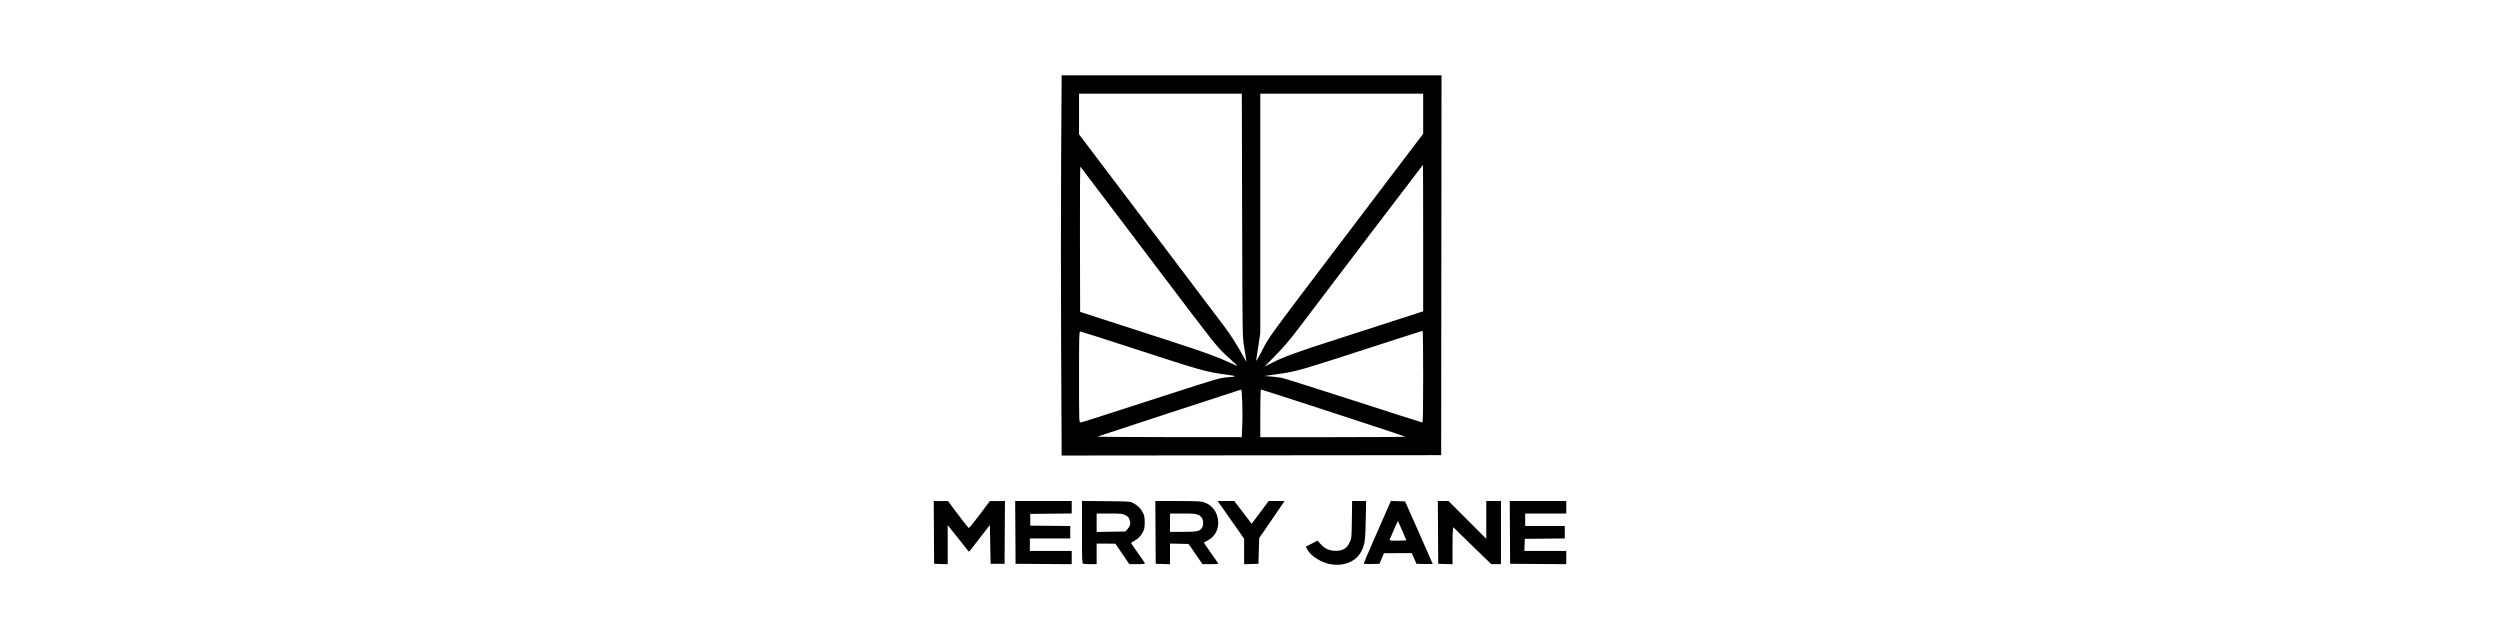 <svg width="332" height="84" viewBox="0 0 332 84" fill="none" xmlns="http://www.w3.org/2000/svg">
<rect width="332" height="84" fill="white"/>
<path fill-rule="evenodd" clip-rule="evenodd" d="M140.919 21.011C140.88 27.067 140.88 38.428 140.919 46.258L140.989 60.494L166.187 60.469L191.386 60.444L191.41 35.222L191.435 10H166.212H140.988L140.919 21.011ZM164.954 28.545C164.994 44.332 164.999 44.678 165.199 45.92C165.311 46.617 165.431 47.385 165.465 47.626L165.527 48.065L165.12 47.334C164.165 45.621 163.487 44.555 162.603 43.375C162.086 42.684 158.377 37.776 154.362 32.468C150.346 27.161 146.214 21.698 145.179 20.329L143.296 17.841V15.139V12.437H154.105H164.914L164.954 28.545ZM188.998 15.101V17.765L182.017 26.969C167.365 46.285 168.715 44.447 167.534 46.7C167.009 47.702 166.786 48.054 166.824 47.817C166.854 47.627 166.988 46.75 167.121 45.867L167.362 44.263L167.364 28.35L167.365 12.437H178.182H188.998V15.101ZM188.998 31.616V41.341L186.05 42.297C184.429 42.824 180.713 44.023 177.792 44.964C172.064 46.807 170.567 47.35 168.96 48.167L167.923 48.694L169.425 47.161C170.459 46.105 171.35 45.066 172.288 43.821C175.256 39.884 188.942 21.892 188.969 21.892C188.985 21.892 188.998 26.268 188.998 31.616ZM148.026 28.131C150.481 31.374 153.236 35.015 154.149 36.221C161.182 45.519 161.563 46.002 162.755 47.114C163.388 47.704 164.037 48.303 164.198 48.444C164.446 48.662 164.343 48.633 163.516 48.248C161.606 47.36 159.939 46.757 154.795 45.093C151.927 44.165 148.2 42.959 146.512 42.412L143.442 41.418L143.418 31.733C143.403 26.224 143.429 22.087 143.478 22.14C143.524 22.192 145.571 24.887 148.026 28.131ZM188.998 50.014C188.998 54.45 188.968 56.107 188.889 56.107C188.829 56.107 184.705 54.789 179.725 53.178C174.745 51.568 170.442 50.211 170.163 50.163C169.884 50.115 169.261 50.044 168.778 50.005L167.901 49.935L169.412 49.717C172.419 49.284 171.772 49.472 185.393 45.057C187.295 44.44 188.885 43.932 188.925 43.929C188.965 43.925 188.998 46.664 188.998 50.014ZM148.877 45.738C160.316 49.458 159.894 49.339 163.273 49.808C164.28 49.948 164.22 50.011 162.984 50.108C161.953 50.19 161.768 50.244 154.795 52.5C144.145 55.945 143.635 56.107 143.463 56.107C143.307 56.107 143.296 55.706 143.296 50.063C143.296 44.714 143.313 44.02 143.445 44.02C143.526 44.02 145.971 44.793 148.877 45.738ZM164.97 53.383C165.008 54.297 165.008 55.722 164.97 56.551L164.901 58.056L155.244 58.049C149.932 58.044 145.652 58.014 145.732 57.981C145.923 57.904 164.765 51.738 164.842 51.728C164.874 51.724 164.932 52.468 164.97 53.383ZM177.048 54.823C182.28 56.53 186.591 57.956 186.627 57.991C186.663 58.027 182.343 58.056 177.029 58.056H167.365V54.888C167.365 53.146 167.403 51.72 167.449 51.72C167.496 51.72 171.815 53.117 177.048 54.823ZM124.025 70.704L124.051 74.871L124.952 74.899L125.854 74.927V72.334V69.741L127.13 71.331C127.833 72.206 128.471 73.009 128.548 73.117C128.686 73.307 128.694 73.305 128.903 73.02C129.021 72.859 129.644 72.051 130.287 71.223L131.457 69.718L131.505 72.294L131.554 74.871H132.48H133.406L133.431 70.704L133.456 66.537L132.457 66.538L131.457 66.539L130.102 68.344C129.356 69.337 128.711 70.137 128.668 70.122C128.579 70.091 127.384 68.567 126.487 67.342L125.902 66.543L124.951 66.54L124 66.537L124.025 70.704ZM134.842 70.704L134.867 74.871L138.594 74.897L142.322 74.922V74.044V73.165H139.545H136.767V72.337V71.508H139.447H142.127V70.681V69.854L139.472 69.828L136.816 69.802V69.022V68.243L139.569 68.217L142.322 68.191V67.364V66.537H138.569H134.816L134.842 70.704ZM143.686 70.664C143.686 74.347 143.703 74.808 143.84 74.861C143.925 74.893 144.363 74.92 144.815 74.92H145.635V73.555V72.191L146.877 72.194L148.12 72.198L149.046 73.556L149.971 74.915L151.029 74.918C151.893 74.919 152.078 74.895 152.035 74.784C152.007 74.71 151.585 74.095 151.099 73.419C150.613 72.743 150.215 72.153 150.215 72.11C150.215 72.067 150.363 71.961 150.545 71.874C151.055 71.631 151.512 71.182 151.777 70.664C151.978 70.271 152.017 70.055 152.016 69.364C152.015 68.657 151.977 68.463 151.757 68.048C151.453 67.471 151.106 67.13 150.507 66.816C150.076 66.589 150.014 66.585 146.877 66.556L143.686 66.527V70.664ZM153.454 70.704L153.479 74.871L154.429 74.899L155.379 74.927V73.556V72.185L156.612 72.212L157.844 72.239L158.769 73.579L159.693 74.92H160.752C161.334 74.92 161.811 74.9 161.811 74.875C161.811 74.851 161.369 74.211 160.829 73.453C160.29 72.695 159.862 72.063 159.879 72.05C159.897 72.037 160.143 71.901 160.427 71.749C162.5 70.638 162.114 67.361 159.829 66.682C159.442 66.567 158.722 66.537 156.384 66.537H153.429L153.454 70.704ZM162.136 67.146C162.374 67.481 163.165 68.609 163.895 69.651L165.221 71.547V73.237V74.927L166.172 74.899L167.122 74.871L167.17 73.165L167.219 71.459L168.492 69.607C169.193 68.589 169.951 67.481 170.177 67.146L170.588 66.537H169.535H168.482L167.352 68.048L166.222 69.56L165.068 68.048L163.914 66.537H162.809H161.704L162.136 67.146ZM179.529 68.998C179.499 71.324 179.485 71.486 179.273 71.946C178.982 72.578 178.735 72.832 178.216 73.03C177.676 73.236 176.723 73.173 176.177 72.894C175.962 72.784 175.599 72.492 175.371 72.245L174.957 71.795L174.182 72.199L173.407 72.602L173.626 72.994C174.123 73.88 175.513 74.743 176.758 74.937C178.562 75.217 180.107 74.55 180.8 73.19C181.241 72.326 181.318 71.772 181.37 69.096L181.42 66.537H180.49H179.561L179.529 68.998ZM184.525 66.948C184.425 67.177 183.615 69.024 182.724 71.051C181.834 73.078 181.105 74.779 181.105 74.831C181.105 74.889 181.516 74.916 182.152 74.899L183.2 74.871L183.492 74.167L183.785 73.462L185.64 73.46L187.495 73.458L187.799 74.164L188.103 74.871L189.184 74.899C189.779 74.914 190.265 74.908 190.265 74.886C190.265 74.865 189.439 72.988 188.43 70.716L186.595 66.585L185.651 66.558L184.707 66.53L184.525 66.948ZM190.97 70.704L190.996 74.871L191.946 74.899L192.896 74.927V72.486C192.896 70.264 192.941 69.821 193.133 70.133C193.163 70.181 194.28 71.277 195.616 72.57L198.044 74.92H198.686H199.327V70.728V66.537H198.353H197.378L197.378 69.047L197.377 71.557L194.873 69.047L192.368 66.537H191.656H190.945L190.97 70.704ZM200.52 70.704L200.545 74.871L204.273 74.897L208 74.922V74.044V73.165H205.219H202.438L202.466 72.361L202.494 71.557L205.15 71.531L207.805 71.505V70.678V69.851H205.174H202.543V69.022V68.194H205.272H208V67.365V66.537H204.247H200.495L200.52 70.704ZM149.439 68.413C149.783 68.587 149.902 68.715 150.011 69.029C150.179 69.516 150.104 69.851 149.734 70.266L149.452 70.582L147.543 70.614L145.635 70.646V69.42V68.194H147.32C148.873 68.194 149.038 68.211 149.439 68.413ZM159.084 68.352C159.549 68.538 159.789 68.929 159.782 69.486C159.779 69.696 159.705 69.977 159.617 70.111C159.327 70.553 158.948 70.631 157.088 70.631H155.379V69.412V68.194H157.034C158.334 68.194 158.773 68.228 159.084 68.352ZM186.212 70.45C186.512 71.128 186.757 71.71 186.757 71.742C186.757 71.774 186.248 71.801 185.626 71.801C184.602 71.801 184.501 71.785 184.558 71.635C184.745 71.149 185.623 69.172 185.643 69.193C185.656 69.206 185.912 69.772 186.212 70.45Z" fill="black"/>
</svg>
